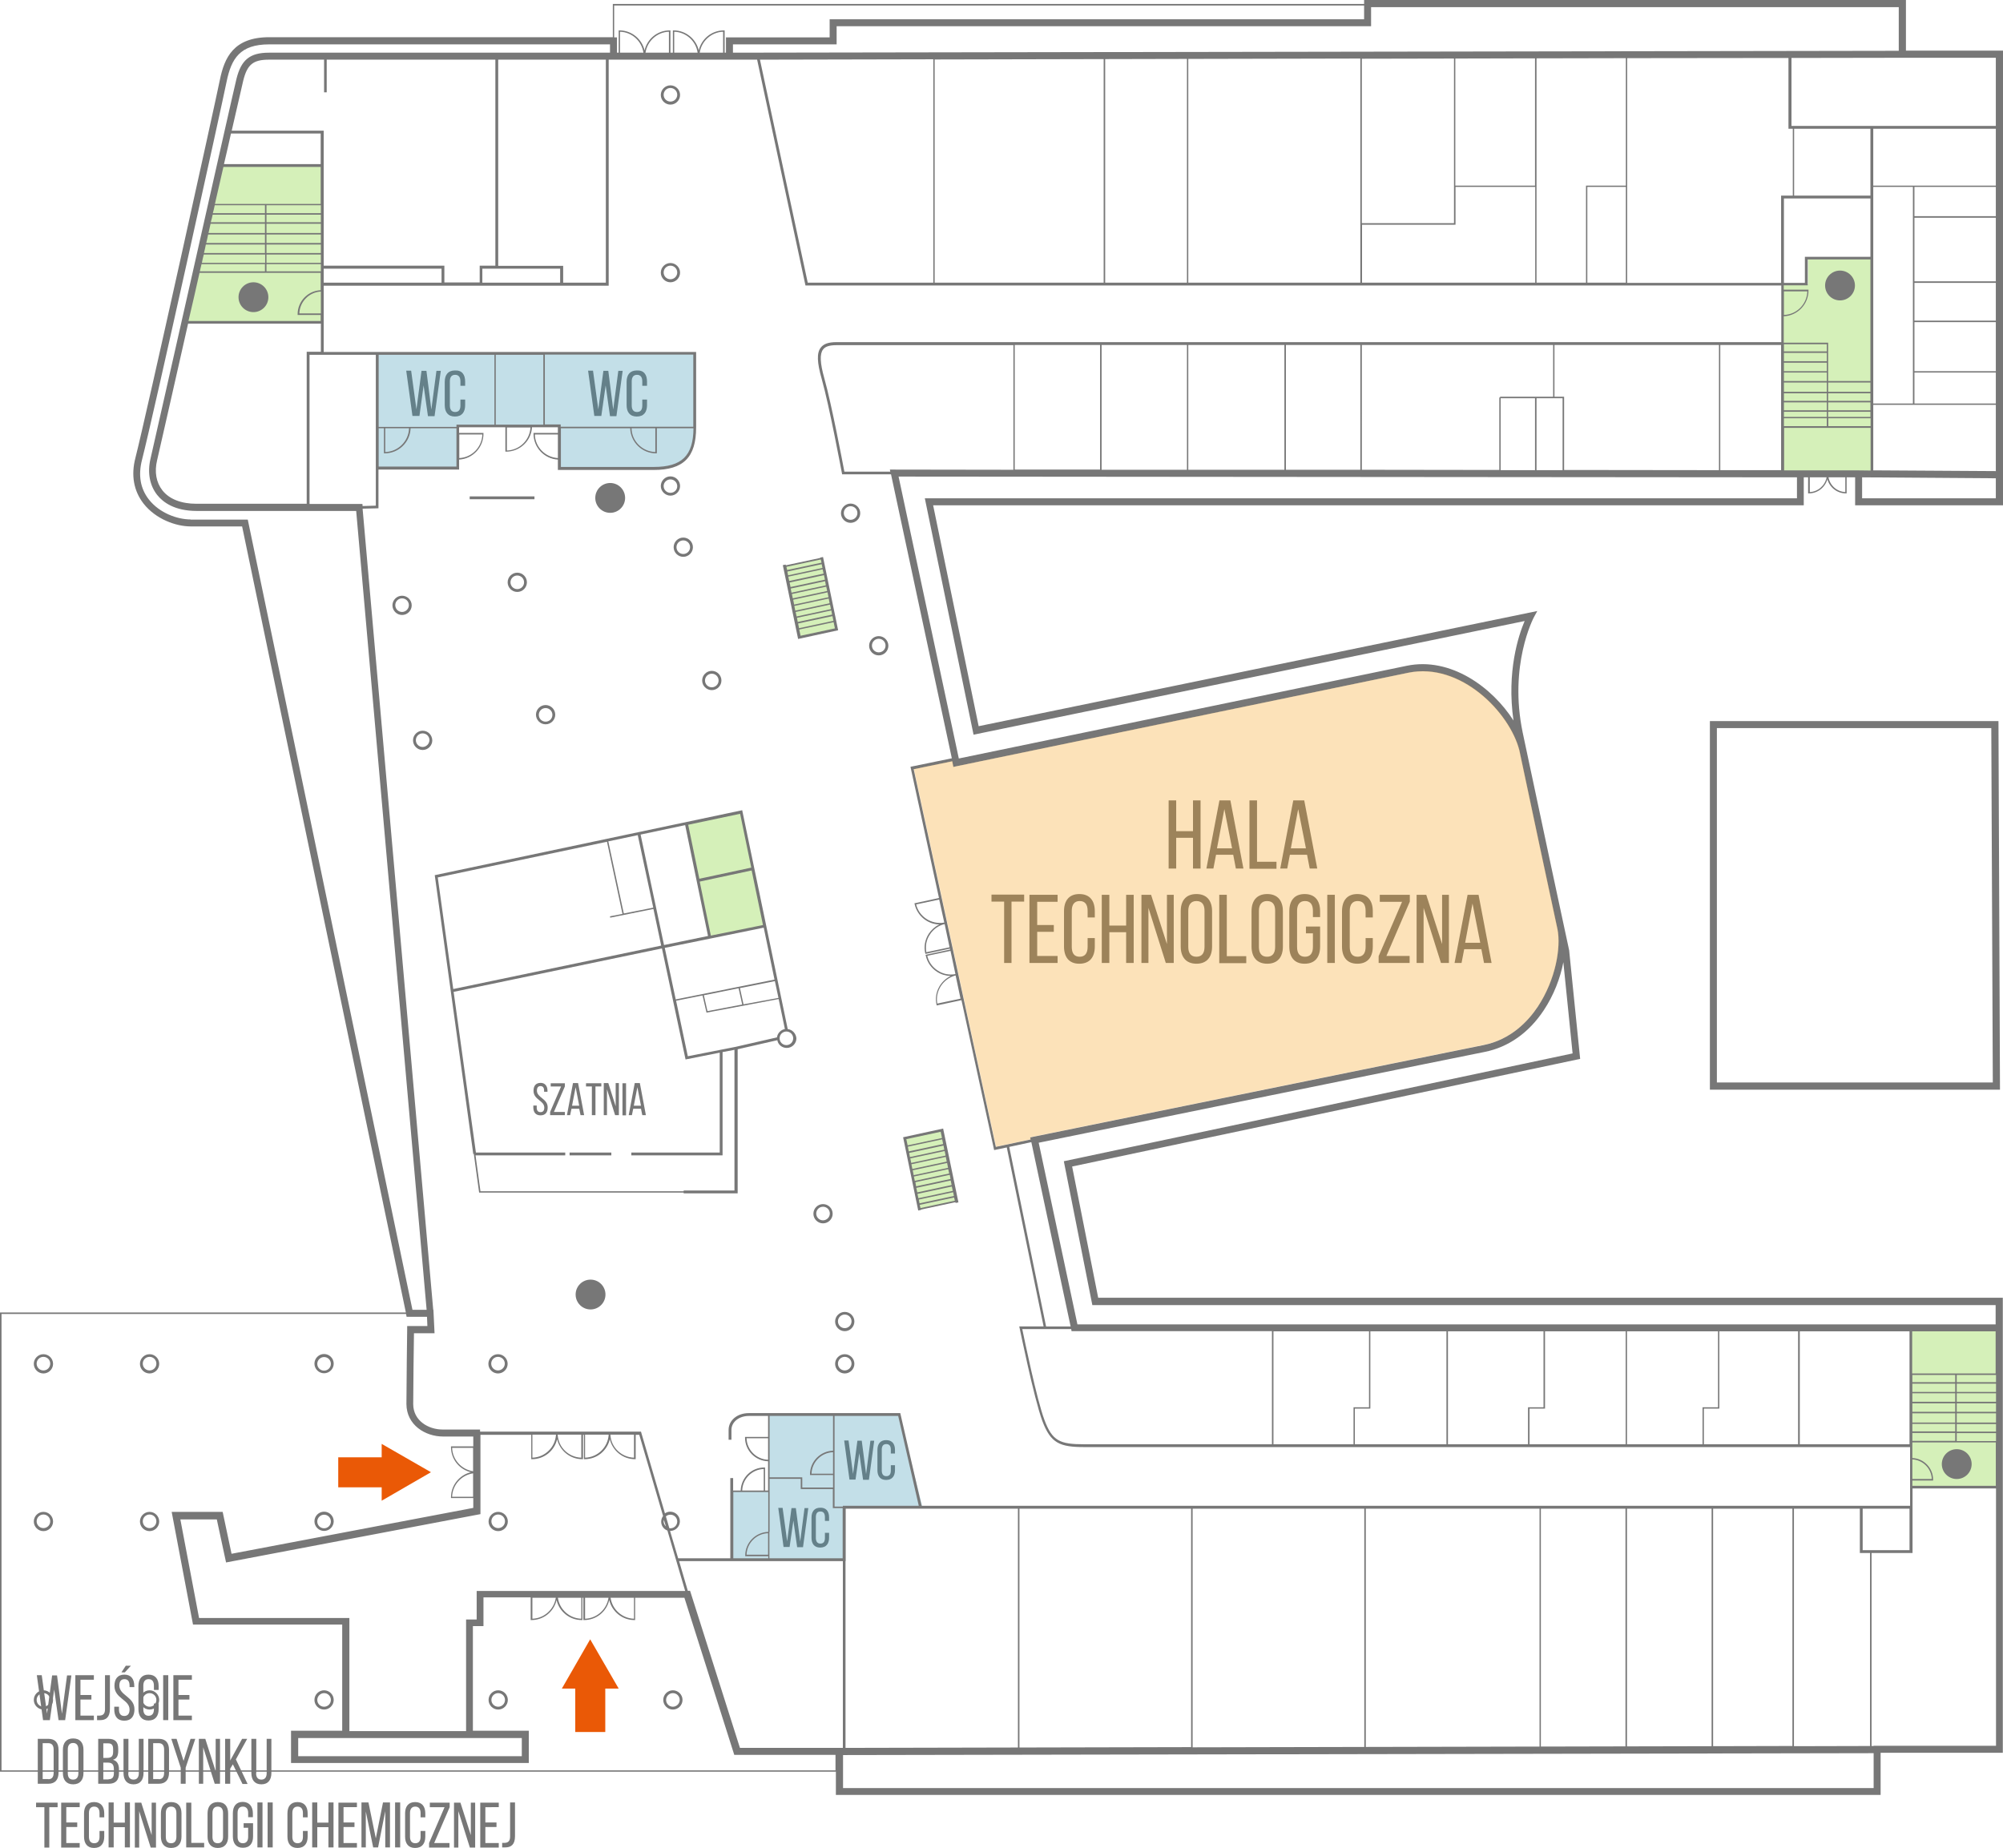 <?xml version="1.0" encoding="utf-8"?>
<!-- Generator: Adobe Illustrator 20.0.0, SVG Export Plug-In . SVG Version: 6.00 Build 0)  -->
<svg version="1.1" xmlns="http://www.w3.org/2000/svg" xmlns:xlink="http://www.w3.org/1999/xlink" x="0px" y="0px"
	 viewBox="0 0 1060.6 978.7" style="enable-background:new 0 0 1060.6 978.7;" xml:space="preserve">
<style type="text/css">.wireColor{fill: #777777;}.nofloorColor{fill: #F2F2F2;}.arrowColor{fill: #EA5906;}.eventColor{opacity: 0.3; fill: #F59E16; transition: 1s fill;}.wcColor{opacity: 0.3; fill: #3693B2;}.stairsColor{opacity: 0.3; fill: #73cc15;}.transparentObject{fill: 0;}.riverColor{fill: #B9DDEF;}.mapElements{fill: #E2E2E2;}.tramColor{fill: #73CC15;}.mapArrows{fill: #BFBFBF;}.buildingFill{fill: #E5E5E5;}.eventColor.active{opacity: 0.3; fill: red; -webkit-animation: alertOpacity 2s infinite alternate; animation: alertOpacity 2s infinite alternate;}@-webkit-keyframes alertOpacity{0%{opacity: 0.3;}50%{opacity: 0.5;}100%{opacity: 0.3;}}@keyframes alertOpacity{0%{opacity: 0.3;}50%{opacity: 0.5;}100%{opacity: 0.3;}}#guideSpot .eventColor.active{fill: red; opacity: 1; r: 10; transform-origin: 150px 150px; -webkit-transform-origin: 50% 50%; -webkit-animation: alertScale 2s infinite alternate; animation: alertScale 2s infinite alternate;}@-webkit-keyframes alertScale{0%{-webkit-transform: scale(1, 1);}50%{-webkit-transform: scale(2, 2);}100%{-webkit-transform: scale(1, 1);}}@keyframes alertScale{0%{transform: scale(1, 1);}50%{transform: scale(2, 2);}100%{transform: scale(1, 1);}}</style>
<g id="description">
	<g id="arrowCW">
		<polygon class="arrowColor" points="312.5,868.2 297.5,894.3 304.6,894.3 304.6,917.3 320.5,917.3 320.5,894.3 327.6,894.3 		"/>
	</g>
	<g id="arrowCW_1_">
		<polygon class="arrowColor" points="228.2,779.7 202.1,764.7 202.1,771.8 179.1,771.8 179.1,787.7 202.1,787.7 202.1,794.8 		"/>
	</g>
	<g>
		<path class="wireColor" d="M622.8,443.8V460h-4v-36.1h4v16.3h8.9v-16.3h4V460h-4v-16.3H622.8z"/>
		<path class="wireColor" d="M643.9,452.7l-1.4,7.3h-3.7l6.9-36.1h5.8l6.9,36.1h-4l-1.4-7.3H643.9z M644.4,449.3h8l-4.1-20.8L644.4,449.3z
			"/>
		<path class="wireColor" d="M661.6,460v-36.1h4v32.5h10.3v3.7H661.6z"/>
		<path class="wireColor" d="M683,452.7l-1.4,7.3h-3.7l6.9-36.1h5.8l6.9,36.1h-4l-1.4-7.3H683z M683.5,449.3h8l-4.1-20.8L683.5,449.3z"/>
		<path class="wireColor" d="M531.7,510v-32.5h-6.7v-3.7h17.3v3.7h-6.7V510H531.7z"/>
		<path class="wireColor" d="M558,489.9v3.6h-8.8v12.8h10.8v3.7h-14.9v-36.1h14.9v3.7h-10.8v12.3H558z"/>
		<path class="wireColor" d="M579.7,482.6v3.3h-3.8v-3.5c0-3.3-1.3-5.2-4.2-5.2c-2.9,0-4.2,2-4.2,5.2v19.1c0,3.3,1.3,5.2,4.2,5.2
			c2.9,0,4.2-2,4.2-5.2v-4.7h3.8v4.5c0,5.5-2.6,9.1-8.2,9.1c-5.5,0-8.1-3.6-8.1-9.1v-18.7c0-5.5,2.6-9.1,8.1-9.1
			C577.1,473.5,579.7,477.1,579.7,482.6z"/>
		<path class="wireColor" d="M587.4,493.8V510h-4v-36.1h4v16.3h8.9v-16.3h4V510h-4v-16.3H587.4z"/>
		<path class="wireColor" d="M608,510h-3.6v-36.1h5.1l8.4,26.1v-26.1h3.6V510h-4.2l-9.2-29.2V510z"/>
		<path class="wireColor" d="M625.2,482.6c0-5.5,2.7-9.1,8.3-9.1c5.6,0,8.3,3.6,8.3,9.1v18.7c0,5.5-2.7,9.1-8.3,9.1
			c-5.5,0-8.3-3.6-8.3-9.1V482.6z M629.2,501.5c0,3.3,1.4,5.2,4.3,5.2c2.9,0,4.3-1.9,4.3-5.2v-19.1c0-3.3-1.3-5.2-4.3-5.2
			c-2.9,0-4.3,2-4.3,5.2V501.5z"/>
		<path class="wireColor" d="M645.6,510v-36.1h4v32.5h10.3v3.7H645.6z"/>
		<path class="wireColor" d="M662.7,482.6c0-5.5,2.7-9.1,8.3-9.1c5.6,0,8.3,3.6,8.3,9.1v18.7c0,5.5-2.7,9.1-8.3,9.1
			c-5.5,0-8.3-3.6-8.3-9.1V482.6z M666.6,501.5c0,3.3,1.4,5.2,4.3,5.2c2.9,0,4.3-1.9,4.3-5.2v-19.1c0-3.3-1.3-5.2-4.3-5.2
			c-2.9,0-4.3,2-4.3,5.2V501.5z"/>
		<path class="wireColor" d="M699,482.6v3.1h-3.8v-3.3c0-3.3-1.3-5.2-4.2-5.2c-2.9,0-4.2,2-4.2,5.2v19.1c0,3.3,1.3,5.2,4.2,5.2
			c2.9,0,4.2-2,4.2-5.2v-7.2h-3.7v-3.6h7.5v10.6c0,5.5-2.6,9.1-8.2,9.1c-5.5,0-8.1-3.6-8.1-9.1v-18.7c0-5.5,2.6-9.1,8.1-9.1
			C696.4,473.5,699,477.1,699,482.6z"/>
		<path class="wireColor" d="M706.8,473.9V510h-4v-36.1H706.8z"/>
		<path class="wireColor" d="M726.9,482.6v3.3h-3.8v-3.5c0-3.3-1.3-5.2-4.2-5.2c-2.9,0-4.2,2-4.2,5.2v19.1c0,3.3,1.3,5.2,4.2,5.2
			c2.9,0,4.2-2,4.2-5.2v-4.7h3.8v4.5c0,5.5-2.6,9.1-8.2,9.1c-5.5,0-8.1-3.6-8.1-9.1v-18.7c0-5.5,2.6-9.1,8.1-9.1
			C724.3,473.5,726.9,477.1,726.9,482.6z"/>
		<path class="wireColor" d="M746.4,510H730v-3.6l12.4-28.8h-11.8v-3.7h15.9v3.6l-12.4,28.8h12.3V510z"/>
		<path class="wireColor" d="M753.7,510h-3.6v-36.1h5.1l8.4,26.1v-26.1h3.6V510h-4.2l-9.2-29.2V510z"/>
		<path class="wireColor" d="M775.3,502.7l-1.4,7.3h-3.7l6.9-36.1h5.8l6.9,36.1h-4l-1.4-7.3H775.3z M775.8,499.3h8l-4.1-20.8L775.8,499.3z
			"/>
	</g>
	<g>
		<path class="wireColor" d="M289.9,577.7v0.5h-1.8v-0.6c0-1.5-0.6-2.4-1.9-2.4s-1.9,0.9-1.9,2.4c0,3.8,5.7,4.2,5.7,8.9
			c0,2.6-1.2,4.2-3.8,4.2c-2.6,0-3.8-1.7-3.8-4.2v-1h1.8v1.1c0,1.5,0.6,2.4,2,2.4c1.4,0,2-0.9,2-2.4c0-3.8-5.7-4.1-5.7-8.9
			c0-2.6,1.2-4.2,3.8-4.2C288.6,573.5,289.9,575.2,289.9,577.7z"/>
		<path class="wireColor" d="M299,590.6h-7.7v-1.7l5.8-13.5h-5.5v-1.7h7.5v1.7l-5.8,13.5h5.8V590.6z"/>
		<path class="wireColor" d="M302.6,587.2l-0.7,3.4h-1.7l3.2-17h2.7l3.2,17h-1.9l-0.7-3.4H302.6z M302.9,585.6h3.8l-1.9-9.8L302.9,585.6z"
			/>
		<path class="wireColor" d="M313.4,590.6v-15.2h-3.1v-1.7h8.1v1.7h-3.1v15.2H313.4z"/>
		<path class="wireColor" d="M321.4,590.6h-1.7v-17h2.4l3.9,12.3v-12.3h1.7v17h-2l-4.3-13.7V590.6z"/>
		<path class="wireColor" d="M331.5,573.7v17h-1.9v-17H331.5z"/>
		<path class="wireColor" d="M335.3,587.2l-0.7,3.4h-1.7l3.2-17h2.7l3.2,17h-1.9l-0.7-3.4H335.3z M335.6,585.6h3.8l-1.9-9.8L335.6,585.6z"
			/>
	</g>
	<g>
		<path class="wireColor" d="M318.4,220.3h-3.7l-3.3-24h2.6l2.8,20.5l2.7-20.4h2.6l2.6,20.5l2.7-20.5h2.3l-3.3,24H323l-2.3-16.3
			L318.4,220.3z"/>
		<path class="wireColor" d="M342.6,202.1v2.2h-2.5v-2.3c0-2.2-0.9-3.5-2.8-3.5c-1.9,0-2.8,1.3-2.8,3.5v12.7c0,2.2,0.9,3.5,2.8,3.5
			c2,0,2.8-1.3,2.8-3.5v-3.1h2.5v3c0,3.6-1.7,6-5.4,6c-3.7,0-5.4-2.4-5.4-6v-12.4c0-3.6,1.7-6,5.4-6
			C340.9,196,342.6,198.4,342.6,202.1z"/>
	</g>
	<g>
		<path class="wireColor" d="M222.1,220.3h-3.7l-3.3-24h2.6l2.8,20.5l2.7-20.4h2.6l2.6,20.5l2.7-20.5h2.3l-3.3,24h-3.5l-2.3-16.3
			L222.1,220.3z"/>
		<path class="wireColor" d="M246.3,202.1v2.2h-2.5v-2.3c0-2.2-0.9-3.5-2.8-3.5c-1.9,0-2.8,1.3-2.8,3.5v12.7c0,2.2,0.9,3.5,2.8,3.5
			c2,0,2.8-1.3,2.8-3.5v-3.1h2.5v3c0,3.6-1.7,6-5.4,6c-3.7,0-5.4-2.4-5.4-6v-12.4c0-3.6,1.7-6,5.4-6
			C244.6,196,246.3,198.4,246.3,202.1z"/>
	</g>
	<g>
		<path class="wireColor" d="M26.4,911h-3.6l-3.3-23.8h2.6l2.8,20.3l2.7-20.2h2.6l2.6,20.3l2.7-20.3h2.3L34.5,911H31l-2.3-16.2L26.4,911z"
			/>
		<path class="wireColor" d="M48.4,897.7v2.4h-5.8v8.5h7.1v2.4h-9.8v-23.8h9.8v2.4h-7.1v8.1H48.4z"/>
		<path class="wireColor" d="M51.5,908.6c0.4,0,0.9,0,1.3,0c1.7-0.1,2.8-0.9,2.8-3.3v-18.1h2.6v17.9c0,4.5-2.2,5.9-5.1,5.9
			c-0.6,0-1.1,0-1.7,0V908.6z"/>
		<path class="wireColor" d="M71.1,892.9v0.6h-2.5v-0.8c0-2.1-0.8-3.4-2.7-3.4c-1.9,0-2.7,1.3-2.7,3.4c0,5.3,8,5.9,8,12.6
			c0,3.6-1.7,6-5.4,6c-3.6,0-5.3-2.3-5.3-6v-1.4h2.5v1.5c0,2.1,0.9,3.4,2.8,3.4c1.9,0,2.8-1.3,2.8-3.4c0-5.3-8-5.8-8-12.5
			c0-3.7,1.7-6,5.3-6C69.4,886.9,71.1,889.3,71.1,892.9z M69.3,882.2l-3.2,3.5h-1.8l2.3-3.5H69.3z"/>
		<path class="wireColor" d="M84,892.9v2.1h-2.5v-2.3c0-2.1-0.9-3.4-2.8-3.4c-1.9,0-2.8,1.3-2.8,3.4v12.6c0,2.1,0.9,3.4,2.8,3.4
			c1.9,0,2.8-1.3,2.8-3.4v-3.1H84v3c0,3.6-1.7,6-5.4,6c-3.6,0-5.3-2.4-5.3-6v-12.3c0-3.6,1.7-6,5.3-6C82.3,886.9,84,889.3,84,892.9z
			"/>
		<path class="wireColor" d="M89.1,887.2V911h-2.7v-23.8H89.1z"/>
		<path class="wireColor" d="M100.3,897.7v2.4h-5.8v8.5h7.1v2.4h-9.8v-23.8h9.8v2.4h-7.1v8.1H100.3z"/>
		<path class="wireColor" d="M25.6,920.9c3.7,0,5.4,2.2,5.4,5.9v12c0,3.6-1.7,5.9-5.4,5.9h-5.6v-23.8H25.6z M25.6,942.3
			c1.9,0,2.8-1.2,2.8-3.4v-12.3c0-2.2-0.9-3.4-2.9-3.4h-2.9v19H25.6z"/>
		<path class="wireColor" d="M33.3,926.7c0-3.6,1.8-6,5.4-6c3.7,0,5.5,2.3,5.5,6V939c0,3.6-1.8,6-5.5,6c-3.6,0-5.4-2.4-5.4-6V926.7z
			 M35.9,939.1c0,2.2,0.9,3.4,2.8,3.4c1.9,0,2.8-1.3,2.8-3.4v-12.6c0-2.1-0.9-3.4-2.8-3.4c-1.9,0-2.8,1.3-2.8,3.4V939.1z"/>
		<path class="wireColor" d="M57.4,920.9c3.7,0,5.2,1.8,5.2,5.3v1.1c0,2.5-0.7,4.1-2.8,4.7c2.3,0.6,3.2,2.5,3.2,5.1v2
			c0,3.6-1.7,5.6-5.4,5.6H52v-23.8H57.4z M56.7,931c2.1,0,3.2-0.7,3.2-3.2v-1.4c0-2.1-0.7-3.1-2.6-3.1h-2.6v7.7H56.7z M57.5,942.3
			c1.9,0,2.8-1,2.8-3.2V937c0-2.7-1.1-3.5-3.3-3.5h-2.3v8.9H57.5z"/>
		<path class="wireColor" d="M67.9,939.1c0,2.1,0.9,3.4,2.8,3.4c1.9,0,2.8-1.3,2.8-3.4v-18.2h2.5V939c0,3.6-1.7,6-5.3,6
			c-3.6,0-5.3-2.4-5.3-6v-18.1h2.6V939.1z"/>
		<path class="wireColor" d="M84.1,920.9c3.7,0,5.4,2.2,5.4,5.9v12c0,3.6-1.7,5.9-5.4,5.9h-5.6v-23.8H84.1z M84.1,942.3
			c1.9,0,2.8-1.2,2.8-3.4v-12.3c0-2.2-0.9-3.4-2.9-3.4h-2.9v19H84.1z"/>
		<path class="wireColor" d="M95.7,936.2l-5-15.3h2.8l3.7,11.7l3.7-11.7h2.5l-5.1,15.3v8.5h-2.6V936.2z"/>
		<path class="wireColor" d="M107.7,944.7h-2.4v-23.8h3.4l5.5,17.2v-17.2h2.3v23.8h-2.8l-6.1-19.3V944.7z"/>
		<path class="wireColor" d="M123.3,934.4l-1.4,2.3v8h-2.7v-23.8h2.7v11.5l6.3-11.5h2.7l-6,10.9l6.2,13h-2.7L123.3,934.4z"/>
		<path class="wireColor" d="M135.6,939.1c0,2.1,0.9,3.4,2.8,3.4c1.9,0,2.8-1.3,2.8-3.4v-18.2h2.5V939c0,3.6-1.7,6-5.3,6
			c-3.6,0-5.3-2.4-5.3-6v-18.1h2.6V939.1z"/>
		<path class="wireColor" d="M23.5,978.5v-21.4h-4.4v-2.4h11.4v2.4h-4.4v21.4H23.5z"/>
		<path class="wireColor" d="M40.9,965.2v2.4h-5.8v8.5h7.1v2.4h-9.8v-23.8h9.8v2.4h-7.1v8.1H40.9z"/>
		<path class="wireColor" d="M55.2,960.4v2.1h-2.5v-2.3c0-2.1-0.9-3.4-2.8-3.4c-1.9,0-2.8,1.3-2.8,3.4v12.6c0,2.1,0.9,3.4,2.8,3.4
			c1.9,0,2.8-1.3,2.8-3.4v-3.1h2.5v3c0,3.6-1.7,6-5.4,6c-3.6,0-5.3-2.4-5.3-6v-12.3c0-3.6,1.7-6,5.3-6
			C53.5,954.4,55.2,956.8,55.2,960.4z"/>
		<path class="wireColor" d="M60.2,967.7v10.7h-2.7v-23.8h2.7v10.7h5.9v-10.7h2.7v23.8h-2.7v-10.7H60.2z"/>
		<path class="wireColor" d="M73.8,978.5h-2.4v-23.8h3.4l5.5,17.2v-17.2h2.3v23.8h-2.8l-6.1-19.3V978.5z"/>
		<path class="wireColor" d="M85.2,960.4c0-3.6,1.8-6,5.4-6c3.7,0,5.5,2.3,5.5,6v12.3c0,3.6-1.8,6-5.5,6c-3.6,0-5.4-2.4-5.4-6V960.4z
			 M87.8,972.8c0,2.2,0.9,3.4,2.8,3.4c1.9,0,2.8-1.3,2.8-3.4v-12.6c0-2.1-0.9-3.4-2.8-3.4c-1.9,0-2.8,1.3-2.8,3.4V972.8z"/>
		<path class="wireColor" d="M98.6,978.5v-23.8h2.7V976h6.8v2.4H98.6z"/>
		<path class="wireColor" d="M109.9,960.4c0-3.6,1.8-6,5.4-6c3.7,0,5.5,2.3,5.5,6v12.3c0,3.6-1.8,6-5.5,6c-3.6,0-5.4-2.4-5.4-6V960.4z
			 M112.5,972.8c0,2.2,0.9,3.4,2.8,3.4c1.9,0,2.8-1.3,2.8-3.4v-12.6c0-2.1-0.9-3.4-2.8-3.4c-1.9,0-2.8,1.3-2.8,3.4V972.8z"/>
		<path class="wireColor" d="M133.9,960.4v2h-2.5v-2.2c0-2.1-0.9-3.4-2.8-3.4c-1.9,0-2.8,1.3-2.8,3.4v12.6c0,2.1,0.9,3.4,2.8,3.4
			c1.9,0,2.8-1.3,2.8-3.4v-4.8h-2.4v-2.4h5v7c0,3.6-1.7,6-5.4,6c-3.6,0-5.3-2.4-5.3-6v-12.3c0-3.6,1.7-6,5.3-6
			C132.1,954.4,133.9,956.8,133.9,960.4z"/>
		<path class="wireColor" d="M139,954.6v23.8h-2.7v-23.8H139z"/>
		<path class="wireColor" d="M144.4,954.6v23.8h-2.7v-23.8H144.4z"/>
		<path class="wireColor" d="M162.9,960.4v2.1h-2.5v-2.3c0-2.1-0.9-3.4-2.8-3.4c-1.9,0-2.8,1.3-2.8,3.4v12.6c0,2.1,0.9,3.4,2.8,3.4
			c1.9,0,2.8-1.3,2.8-3.4v-3.1h2.5v3c0,3.6-1.7,6-5.4,6c-3.6,0-5.3-2.4-5.3-6v-12.3c0-3.6,1.7-6,5.3-6
			C161.2,954.4,162.9,956.8,162.9,960.4z"/>
		<path class="wireColor" d="M168,967.7v10.7h-2.7v-23.8h2.7v10.7h5.9v-10.7h2.7v23.8h-2.7v-10.7H168z"/>
		<path class="wireColor" d="M187.7,965.2v2.4h-5.8v8.5h7.1v2.4h-9.8v-23.8h9.8v2.4h-7.1v8.1H187.7z"/>
		<path class="wireColor" d="M200.2,978.4h-2.6l-3.9-19v19h-2.3v-23.8h3.7l3.9,19l3.8-19h3.7v23.8H204v-19.2L200.2,978.4z"/>
		<path class="wireColor" d="M211.9,954.6v23.8h-2.7v-23.8H211.9z"/>
		<path class="wireColor" d="M225.2,960.4v2.1h-2.5v-2.3c0-2.1-0.9-3.4-2.8-3.4c-1.9,0-2.8,1.3-2.8,3.4v12.6c0,2.1,0.9,3.4,2.8,3.4
			c1.9,0,2.8-1.3,2.8-3.4v-3.1h2.5v3c0,3.6-1.7,6-5.4,6c-3.6,0-5.3-2.4-5.3-6v-12.3c0-3.6,1.7-6,5.3-6
			C223.5,954.4,225.2,956.8,225.2,960.4z"/>
		<path class="wireColor" d="M238,978.5h-10.8v-2.4l8.2-19h-7.8v-2.4h10.5v2.4l-8.2,19h8.1V978.5z"/>
		<path class="wireColor" d="M242.8,978.5h-2.4v-23.8h3.4l5.5,17.2v-17.2h2.3v23.8h-2.8l-6.1-19.3V978.5z"/>
		<path class="wireColor" d="M262.9,965.2v2.4H257v8.5h7.1v2.4h-9.8v-23.8h9.8v2.4H257v8.1H262.9z"/>
		<path class="wireColor" d="M266,976c0.4,0,0.9,0,1.3,0c1.7-0.1,2.8-0.9,2.8-3.3v-18.1h2.6v17.9c0,4.5-2.2,5.9-5.1,5.9
			c-0.6,0-1.1,0-1.7,0V976z"/>
	</g>
	<g>
		<path class="wireColor" d="M453,783.6h-3.2l-2.8-20.7h2.3l2.4,17.7l2.3-17.6h2.3l2.3,17.7l2.3-17.7h2l-2.8,20.7H457l-2-14.1L453,783.6z"
			/>
		<path class="wireColor" d="M473.9,767.9v1.9h-2.2v-2c0-1.9-0.7-3-2.4-3c-1.7,0-2.4,1.1-2.4,3v11c0,1.9,0.8,3,2.4,3c1.7,0,2.4-1.1,2.4-3
			V776h2.2v2.6c0,3.1-1.5,5.2-4.7,5.2c-3.2,0-4.6-2.1-4.6-5.2v-10.7c0-3.1,1.5-5.2,4.6-5.2C472.4,762.7,473.9,764.7,473.9,767.9z"/>
	</g>
	<g>
		<path class="wireColor" d="M418.1,819.3h-3.2l-2.8-20.7h2.3l2.4,17.7l2.3-17.6h2.3l2.3,17.7l2.3-17.7h2l-2.8,20.7h-3.1l-2-14.1
			L418.1,819.3z"/>
		<path class="wireColor" d="M439,803.6v1.9h-2.2v-2c0-1.9-0.7-3-2.4-3c-1.7,0-2.4,1.1-2.4,3v11c0,1.9,0.8,3,2.4,3c1.7,0,2.4-1.1,2.4-3
			v-2.7h2.2v2.6c0,3.1-1.5,5.2-4.7,5.2c-3.2,0-4.6-2.1-4.6-5.2v-10.7c0-3.1,1.5-5.2,4.6-5.2C437.5,798.4,439,800.5,439,803.6z"/>
	</g>
</g>
<g id="hotSpot">
	<polygon class="wcColor" points="488.5,798.3 476.1,749.2 407.1,749.2 407.1,789.8 388.2,789.8 388.2,826 447,826 447,798.3 	"/>
	<path class="wcColor" d="M199.8,187.1h168.1c0,0,0,27.6,0,39.3c0,11.7-3.7,21.6-20.5,21.6s-51.2,0-51.2,0v-22.7h-53.7v22.5h-42.7V187.1
		z"/>
	<polygon class="stairsColor" points="404.9,490.4 375.8,496.4 363.4,436.1 392.4,430 	"/>
	<polygon class="stairsColor" points="1011.8,703.2 1058.7,703.2 1058.7,787.7 1012,787.7 	"/>
	<polygon class="stairsColor" points="991.2,136.7 957.4,136.7 957.4,150.5 943.9,150.5 943.9,250.5 991.2,250.5 	"/>
	<polygon class="stairsColor" points="479,602.8 498.7,598.5 506.6,636.1 486.9,640.3 	"/>
	<polygon class="stairsColor" points="415.4,300 435.1,295.8 443,333.3 423.3,337.6 	"/>
	<polygon class="stairsColor" points="170.4,87.6 117.4,87.6 97.8,170.7 170.6,170.7 	"/>
</g>
<g id="wire">
	<path class="wireColor" d="M905.4,577.1H1059l-0.8-195.2H905.4V577.1z M909.1,385.6h145.3l0.8,187.7H909.1V385.6z"/>
	<path class="wireColor" d="M79.2,717.2c-2.8,0-5.1,2.3-5.1,5.1s2.3,5.1,5.1,5.1s5.1-2.3,5.1-5.1S82,717.2,79.2,717.2z M79.2,725.8
		c-2,0-3.6-1.6-3.6-3.6s1.6-3.6,3.6-3.6s3.6,1.6,3.6,3.6S81.2,725.8,79.2,725.8z"/>
	<path class="wireColor" d="M171.6,727.3c2.8,0,5.1-2.3,5.1-5.1s-2.3-5.1-5.1-5.1s-5.1,2.3-5.1,5.1S168.8,727.3,171.6,727.3z M171.6,718.7
		c2,0,3.6,1.6,3.6,3.6s-1.6,3.6-3.6,3.6s-3.6-1.6-3.6-3.6S169.7,718.7,171.6,718.7z"/>
	<path class="wireColor" d="M263.7,717.2c-2.8,0-5.1,2.3-5.1,5.1s2.3,5.1,5.1,5.1s5.1-2.3,5.1-5.1S266.5,717.2,263.7,717.2z M263.7,725.8
		c-2,0-3.6-1.6-3.6-3.6s1.6-3.6,3.6-3.6s3.6,1.6,3.6,3.6S265.6,725.8,263.7,725.8z"/>
	<path class="wireColor" d="M447.3,717.2c-2.8,0-5.1,2.3-5.1,5.1s2.3,5.1,5.1,5.1c2.8,0,5.1-2.3,5.1-5.1S450.1,717.2,447.3,717.2z
		 M447.3,725.8c-2,0-3.6-1.6-3.6-3.6s1.6-3.6,3.6-3.6c2,0,3.6,1.6,3.6,3.6S449.2,725.8,447.3,725.8z"/>
	<path class="wireColor" d="M447.3,694.8c-2.8,0-5.1,2.3-5.1,5.1s2.3,5.1,5.1,5.1c2.8,0,5.1-2.3,5.1-5.1S450.1,694.8,447.3,694.8z
		 M447.3,703.4c-2,0-3.6-1.6-3.6-3.6s1.6-3.6,3.6-3.6c2,0,3.6,1.6,3.6,3.6S449.2,703.4,447.3,703.4z"/>
	<path class="wireColor" d="M435.8,637.7c-2.8,0-5.1,2.3-5.1,5.1s2.3,5.1,5.1,5.1s5.1-2.3,5.1-5.1S438.6,637.7,435.8,637.7z M435.8,646.3
		c-2,0-3.6-1.6-3.6-3.6s1.6-3.6,3.6-3.6s3.6,1.6,3.6,3.6S437.7,646.3,435.8,646.3z"/>
	<path class="wireColor" d="M465.3,336.9c-2.8,0-5.1,2.3-5.1,5.1s2.3,5.1,5.1,5.1s5.1-2.3,5.1-5.1S468.1,336.9,465.3,336.9z M465.3,345.5
		c-2,0-3.6-1.6-3.6-3.6s1.6-3.6,3.6-3.6s3.6,1.6,3.6,3.6S467.3,345.5,465.3,345.5z"/>
	<path class="wireColor" d="M376.9,365.5c2.8,0,5.1-2.3,5.1-5.1s-2.3-5.1-5.1-5.1s-5.1,2.3-5.1,5.1S374.1,365.5,376.9,365.5z M376.9,356.8
		c2,0,3.6,1.6,3.6,3.6s-1.6,3.6-3.6,3.6s-3.6-1.6-3.6-3.6S374.9,356.8,376.9,356.8z"/>
	<path class="wireColor" d="M268.8,308.4c0,2.8,2.3,5.1,5.1,5.1s5.1-2.3,5.1-5.1s-2.3-5.1-5.1-5.1S268.8,305.6,268.8,308.4z M277.5,308.4
		c0,2-1.6,3.6-3.6,3.6s-3.6-1.6-3.6-3.6s1.6-3.6,3.6-3.6S277.5,306.4,277.5,308.4z"/>
	<path class="wireColor" d="M212.9,315.5c-2.8,0-5.1,2.3-5.1,5.1s2.3,5.1,5.1,5.1s5.1-2.3,5.1-5.1S215.7,315.5,212.9,315.5z M212.9,324.1
		c-2,0-3.6-1.6-3.6-3.6s1.6-3.6,3.6-3.6s3.6,1.6,3.6,3.6S214.8,324.1,212.9,324.1z"/>
	<path class="wireColor" d="M223.8,387c-2.8,0-5.1,2.3-5.1,5.1c0,2.8,2.3,5.1,5.1,5.1c2.8,0,5.1-2.3,5.1-5.1
		C228.8,389.2,226.6,387,223.8,387z M223.8,395.6c-2,0-3.6-1.6-3.6-3.6c0-2,1.6-3.6,3.6-3.6c2,0,3.6,1.6,3.6,3.6
		C227.3,394,225.7,395.6,223.8,395.6z"/>
	<path class="wireColor" d="M288.9,383.6c2.8,0,5.1-2.3,5.1-5.1s-2.3-5.1-5.1-5.1s-5.1,2.3-5.1,5.1S286.1,383.6,288.9,383.6z M288.9,375
		c2,0,3.6,1.6,3.6,3.6s-1.6,3.6-3.6,3.6s-3.6-1.6-3.6-3.6S286.9,375,288.9,375z"/>
	<path class="wireColor" d="M356.7,289.8c0,2.8,2.3,5.1,5.1,5.1s5.1-2.3,5.1-5.1s-2.3-5.1-5.1-5.1S356.7,287,356.7,289.8z M361.8,286.2
		c2,0,3.6,1.6,3.6,3.6s-1.6,3.6-3.6,3.6s-3.6-1.6-3.6-3.6S359.8,286.2,361.8,286.2z"/>
	<path class="wireColor" d="M450.4,266.7c-2.8,0-5.1,2.3-5.1,5.1s2.3,5.1,5.1,5.1s5.1-2.3,5.1-5.1S453.2,266.7,450.4,266.7z M450.4,275.3
		c-2,0-3.6-1.6-3.6-3.6s1.6-3.6,3.6-3.6s3.6,1.6,3.6,3.6S452.4,275.3,450.4,275.3z"/>
	<path class="wireColor" d="M355,262.5c2.8,0,5.1-2.3,5.1-5.1s-2.3-5.1-5.1-5.1s-5.1,2.3-5.1,5.1S352.3,262.5,355,262.5z M355,253.9
		c2,0,3.6,1.6,3.6,3.6S357,261,355,261s-3.6-1.6-3.6-3.6S353.1,253.9,355,253.9z"/>
	<path class="wireColor" d="M355,139.3c-2.8,0-5.1,2.3-5.1,5.1s2.3,5.1,5.1,5.1s5.1-2.3,5.1-5.1S357.8,139.3,355,139.3z M355,147.9
		c-2,0-3.6-1.6-3.6-3.6s1.6-3.6,3.6-3.6s3.6,1.6,3.6,3.6S357,147.9,355,147.9z"/>
	<path class="wireColor" d="M355,45.2c-2.8,0-5.1,2.3-5.1,5.1s2.3,5.1,5.1,5.1s5.1-2.3,5.1-5.1S357.8,45.2,355,45.2z M355,53.8
		c-2,0-3.6-1.6-3.6-3.6s1.6-3.6,3.6-3.6s3.6,1.6,3.6,3.6S357,53.8,355,53.8z"/>
	<path class="wireColor" d="M23,717.2c-2.8,0-5.1,2.3-5.1,5.1s2.3,5.1,5.1,5.1s5.1-2.3,5.1-5.1S25.8,717.2,23,717.2z M23,725.8
		c-2,0-3.6-1.6-3.6-3.6s1.6-3.6,3.6-3.6s3.6,1.6,3.6,3.6S25,725.8,23,725.8z"/>
	<path class="wireColor" d="M79.2,800.7c-2.8,0-5.1,2.3-5.1,5.1s2.3,5.1,5.1,5.1s5.1-2.3,5.1-5.1S82,800.7,79.2,800.7z M79.2,809.3
		c-2,0-3.6-1.6-3.6-3.6s1.6-3.6,3.6-3.6s3.6,1.6,3.6,3.6S81.2,809.3,79.2,809.3z"/>
	<path class="wireColor" d="M171.6,810.8c2.8,0,5.1-2.3,5.1-5.1s-2.3-5.1-5.1-5.1s-5.1,2.3-5.1,5.1S168.8,810.8,171.6,810.8z M171.6,802.2
		c2,0,3.6,1.6,3.6,3.6s-1.6,3.6-3.6,3.6s-3.6-1.6-3.6-3.6S169.7,802.2,171.6,802.2z"/>
	<path class="wireColor" d="M263.8,800.7c-2.8,0-5.1,2.3-5.1,5.1s2.3,5.1,5.1,5.1s5.1-2.3,5.1-5.1S266.6,800.7,263.8,800.7z M263.8,809.3
		c-2,0-3.6-1.6-3.6-3.6s1.6-3.6,3.6-3.6s3.6,1.6,3.6,3.6S265.8,809.3,263.8,809.3z"/>
	<path class="wireColor" d="M23,800.7c-2.8,0-5.1,2.3-5.1,5.1s2.3,5.1,5.1,5.1s5.1-2.3,5.1-5.1S25.8,800.7,23,800.7z M23,809.3
		c-2,0-3.6-1.6-3.6-3.6s1.6-3.6,3.6-3.6s3.6,1.6,3.6,3.6S25,809.3,23,809.3z"/>
	<path class="wireColor" d="M79.2,895.2c-2.8,0-5.1,2.3-5.1,5.1s2.3,5.1,5.1,5.1s5.1-2.3,5.1-5.1S82,895.2,79.2,895.2z M79.2,903.9
		c-2,0-3.6-1.6-3.6-3.6s1.6-3.6,3.6-3.6s3.6,1.6,3.6,3.6S81.2,903.9,79.2,903.9z"/>
	<path class="wireColor" d="M171.6,905.4c2.8,0,5.1-2.3,5.1-5.1s-2.3-5.1-5.1-5.1s-5.1,2.3-5.1,5.1S168.8,905.4,171.6,905.4z M171.6,896.7
		c2,0,3.6,1.6,3.6,3.6s-1.6,3.6-3.6,3.6s-3.6-1.6-3.6-3.6S169.7,896.7,171.6,896.7z"/>
	<path class="wireColor" d="M263.8,895.2c-2.8,0-5.1,2.3-5.1,5.1s2.3,5.1,5.1,5.1s5.1-2.3,5.1-5.1S266.6,895.2,263.8,895.2z M263.8,903.9
		c-2,0-3.6-1.6-3.6-3.6s1.6-3.6,3.6-3.6s3.6,1.6,3.6,3.6S265.8,903.9,263.8,903.9z"/>
	<path class="wireColor" d="M356.3,895.2c-2.8,0-5.1,2.3-5.1,5.1s2.3,5.1,5.1,5.1s5.1-2.3,5.1-5.1S359.1,895.2,356.3,895.2z M356.3,903.9
		c-2,0-3.6-1.6-3.6-3.6s1.6-3.6,3.6-3.6s3.6,1.6,3.6,3.6S358.2,903.9,356.3,903.9z"/>
	<path class="wireColor" d="M23,895.2c-2.8,0-5.1,2.3-5.1,5.1s2.3,5.1,5.1,5.1s5.1-2.3,5.1-5.1S25.8,895.2,23,895.2z M23,903.9
		c-2,0-3.6-1.6-3.6-3.6s1.6-3.6,3.6-3.6s3.6,1.6,3.6,3.6S25,903.9,23,903.9z"/>
	<rect x="301.6" y="610.4" class="wireColor" width="22.1" height="1.5"/>
	<rect x="248.7" y="262.9" class="wireColor" width="34.3" height="1.5"/>
	<path class="wireColor" d="M435.8,295l-1.5,0.3l0,0.2l-18.2,3.9l-0.1-0.4l-1.5,0.3l8.1,39.1l21.2-4.6L435.8,295z M435.6,301.5l0.5,2.3
		l-18.2,3.9l-0.5-2.3L435.6,301.5z M417.3,304.7l-0.4-2l18.2-3.9l0.4,2L417.3,304.7z M418.1,308.5l18.2-3.9l0.5,2.4l-18.2,3.9
		L418.1,308.5z M436.9,307.8l0.4,2.2l-18.2,3.9l-0.4-2.2L436.9,307.8z M437.5,310.7l0.5,2.3l-18.2,3.9l-0.5-2.3L437.5,310.7z
		 M438.2,313.7l0.5,2.6l-18.2,3.9l-0.5-2.6L438.2,313.7z M438.8,317l0.5,2.5l-18.2,3.9l-0.5-2.5L438.8,317z M439.5,320.2l0.5,2.4
		l-18.2,3.9l-0.5-2.4L439.5,320.2z M440.2,323.3l0.4,2.2l-18.2,3.9l-0.4-2.2L440.2,323.3z M440.8,326.3l0.5,2.5l-18.2,3.9l-0.5-2.5
		L440.8,326.3z M434.6,296.3l0.4,1.7l-18.2,3.9l-0.4-1.7L434.6,296.3z M423.9,336.7l-0.7-3.3l18.2-3.9l0.7,3.3L423.9,336.7z"/>
	<path class="wireColor" d="M486.2,641.1l1.5-0.3l0-0.2l18.2-3.9l0.1,0.4l1.5-0.3l-8.1-39.1l-21.2,4.6L486.2,641.1z M486.3,634.6l-0.5-2.3
		l18.2-3.9l0.5,2.3L486.3,634.6z M504.7,631.4l0.4,2l-18.2,3.9l-0.4-2L504.7,631.4z M503.9,627.6l-18.2,3.9l-0.5-2.4l18.2-3.9
		L503.9,627.6z M485.1,628.3l-0.4-2.2l18.2-3.9l0.4,2.2L485.1,628.3z M484.4,625.4l-0.5-2.3l18.2-3.9l0.5,2.3L484.4,625.4z
		 M483.8,622.4l-0.5-2.6l18.2-3.9l0.5,2.6L483.8,622.4z M483.1,619.1l-0.5-2.5l18.2-3.9l0.5,2.5L483.1,619.1z M482.5,615.9l-0.5-2.4
		l18.2-3.9l0.5,2.4L482.5,615.9z M481.8,612.8l-0.4-2.2l18.2-3.9l0.4,2.2L481.8,612.8z M481.2,609.8l-0.5-2.5l18.2-3.9l0.5,2.5
		L481.2,609.8z M487.4,639.8l-0.4-1.7l18.2-3.9l0.4,1.7L487.4,639.8z M498.1,599.4l0.7,3.3l-18.2,3.9l-0.7-3.3L498.1,599.4z"/>
	<path class="wireColor" d="M417.1,545L393,429.1l-162.8,34.4l20.4,147.7l0.7-0.1l-0.4,0.1l2.8,20.4H362v0.4h28.6v-76.3l21-4.8
		c0.4,2.4,2.5,4.1,5,4.1c2.8,0,5.1-2.3,5.1-5.1C421.5,547.4,419.6,545.3,417.1,545z M352,502l52.4-10.7l5.7,27.5l-52.3,10.5L352,502
		z M330.3,483.8l-8.2-38.2l15.6-3.3l8.2,38.4L330.3,483.8z M339.2,442l23.6-5l12.1,58.7l-23.3,4.8L339.2,442z M376.4,495.5
		l-5.9-28.6l27.5-5.9l6,28.9L376.4,495.5z M391.1,523.4l1.9,8.6l-18.4,3.5l-1.9-8.4L391.1,523.4z M393.7,531.9l-1.9-8.6l18.5-3.7
		l1.9,8.9L393.7,531.9z M397.8,459.5l-27.5,5.9l-5.9-28.6l27.5-5.8L397.8,459.5z M321.4,445.8l8.2,38.2l-6.6,1.3l0.1,0.7l22.9-4.6
		l4.1,19.4L240,523.8l-8.2-59.1L321.4,445.8z M362,630.5v0.4H254.4l-2.6-19h47.5v-1.5H252l-11.8-85.1l110.3-23l12.5,58.8l18.1-3.6
		v52.9h-46.8v1.5h48.3v-54.7l6.3-1.2v74.5H362z M411.4,549.4l-21.8,5l-25.4,5L358,530l14-2.8l2.1,9.1l38.2-7.2l3.3,15.9
		C413.4,545.4,411.7,547.2,411.4,549.4z M416.4,553.5c-2,0-3.6-1.6-3.6-3.6s1.6-3.6,3.6-3.6s3.6,1.6,3.6,3.6
		S418.4,553.5,416.4,553.5z"/>
	<path class="wireColor" d="M1060.6,26.8h-51.4V0H722.3v2.1H324.5v17.6h-92.2h-89.7c-19,0-23.8,10.9-26.2,22.7
		c-2.5,12.4-38.8,176.9-44.7,200.1c-2.4,9.2-0.9,17.5,4.3,24.2c6.5,8.3,17.2,12.1,25,12.1h27.2l86.7,416.3H0v243.2h442.6v12.3h553.2
		v-22.3h64.7v-241h-479l-13.8-69.5l269-57l-5.8-57.2l0-0.2c-0.2-0.8-16.9-78.7-24.6-115.3c-7.5-35.9,5.7-60.7,5.8-61l1.9-3.5
		l-295.8,61l-24.1-117h461v-14.8h2.3v8.5h0.4c4.7,0,8.6-3.2,9.8-7.5c1.2,4.3,5.1,7.5,9.8,7.5h0.4v-8.5h4.5v14.8h78.3V26.8z
		 M910.9,249v-66.3h32.2V249L910.9,249z M505.9,515.9c-3.3,0.6-6.6,0-9.4-1.9c-2.8-1.8-4.8-4.6-5.5-7.8l12.3-2.6L505.9,515.9z
		 M506,516.6l2.6,12.3l-12.3,2.6C495.1,524.8,499.4,518.3,506,516.6z M502.8,501.7l-12.3,2.6c-0.6-3.3,0-6.6,1.9-9.4
		c1.8-2.8,4.6-4.8,7.8-5.5l0.9,4.3L502.8,501.7z M500,488.6c-6.7,1.2-13.3-3-14.9-9.6l12.2-2.6L500,488.6z M484.2,478.4l0.1,0.4
		c1.4,6.3,6.9,10.7,13.1,10.8c-2.3,1.1-4.2,2.8-5.6,4.9c-2,3.1-2.7,6.7-1.9,10.3l0.1,0.4l13-2.8l0.1,0.5l-13,2.8l0.1,0.4
		c0.8,3.6,2.9,6.6,6,8.6c2.2,1.4,4.6,2.1,7.2,2.2c-5.6,2.7-8.9,8.9-7.5,15.2l0.1,0.4l13.1-2.8l17.3,79.4l6.7-1.4l19.5,94.8h-12.9
		l0.2,0.9c0.1,0.4,7.6,37.2,12,49.1c4.5,12,9.3,13.9,22.6,13.9h436.9v31.1H488.5H488l-11.3-49.1h-80.2c-6.1,0-10.7,3.8-10.7,8.9v5.2
		h1.5v-5.2c0-4.2,4-7.4,9.2-7.4h10.2V761h-12.2v0.4c0,6.8,5.4,12.3,12.2,12.5v8.5v0.4v6.6h-1.6v-12.2h-0.4
		c-6.8,0-12.3,5.4-12.5,12.2h-4v-6.6h-1.5v42.5h-27.6l-4.3-14.5c0,0,0.1,0,0.1,0c2.8,0,5.1-2.3,5.1-5.1s-2.3-5.1-5.1-5.1
		c-1,0-2,0.3-2.8,0.9l-12.7-43.3h-85.2v-1.1h-19.8c-7.6,0-15.6-4.7-15.6-13.5c0-8.2,0.3-30.9,0.4-37.5h10.9l-0.6-12.4h-0.1
		l-37.4-424.3l8.4-0.2v-20.5h42.7v-5.3c7.2-0.4,12.9-6.4,12.9-13.7v-0.4h-12.9v-3h24.5v12.9h0.4c7.3,0,13.3-5.7,13.7-12.9h13.7v3
		h-12.9v0.4c0,7.3,5.7,13.3,12.9,13.7v5.5h50.7c15.8,0,22.5-6.7,22.5-22.5v-40H171.4v-35.1h63.1h0.8h87V31.6h2.6h1.9h61.4v0l12.7,0
		l25.6,119.6h516.7v30H443c-4.3,0-6.9,0.9-8.4,2.9c-2.2,2.8-2,7.8,0.5,16.6c4.1,14.5,10.6,49.5,10.7,49.9l0.1,0.6h25.9l32.2,150.4
		l-21.9,4.5l15.1,69.5L484.2,478.4z M566.9,702.5h-13l-19.5-95.1l11.7-2.5L566.9,702.5z M1056.8,727.4h-20.8h-0.4h-23.1v-22.3h44.2
		V727.4z M949.9,924.8V799h34.9v23.5h5.4v102.2L949.9,924.8z M309.8,846.2h12.4c-0.9,6.1-6.1,10.9-12.4,11.1V846.2z M335.7,846.2
		v11.1c-6.3-0.2-11.5-4.9-12.4-11.1H335.7z M252.4,842.5v15.2h-5.6v59.1H185v-59.9h-79.6l-9.9-52.2h19.3l4.9,22.8l134.7-25.6v-42
		h26.9v12.9h0.4c6.5,0,11.9-4.5,13.3-10.6c1.4,6,6.8,10.6,13.3,10.6h0.4v-12.9h0.5v12.9h0.4c6.5,0,11.9-4.5,13.3-10.6
		c1.4,6,6.8,10.6,13.3,10.6h0.4v-12.9h1.9l12.6,43c-0.6,0.8-1,1.9-1,3c0,2.2,1.4,4,3.3,4.7l9.4,32H252.4z M281.9,846.2h12.4
		c-0.9,6.1-6.1,10.9-12.4,11.1V846.2z M307.8,846.2v11.1c-6.3-0.2-11.5-4.9-12.4-11.1H307.8z M276.3,920.5v9.6H157.9v-9.6H276.3z
		 M250.5,779.2c-6.1-0.9-10.9-6.1-11.1-12.4h11.1V779.2z M250.5,792.7h-11.1c0.2-6.3,4.9-11.5,11.1-12.4V792.7z M281.9,759.8h12.5
		c-0.4,6.7-5.8,12-12.5,12.2V759.8z M307.8,759.8V772c-6.7-0.2-12.2-5.5-12.5-12.2H307.8z M309.8,759.8h12.5
		c-0.4,6.7-5.8,12-12.5,12.2V759.8z M335.7,759.8V772c-6.7-0.2-12.2-5.5-12.5-12.2H335.7z M352.6,808.4c-0.7-0.7-1.2-1.6-1.2-2.6
		c0-0.3,0.1-0.6,0.1-0.9L352.6,808.4z M352.6,803.1c0.6-0.6,1.5-0.9,2.4-0.9c2,0,3.6,1.6,3.6,3.6s-1.6,3.6-3.6,3.6
		c-0.2,0-0.4,0-0.6-0.1L352.6,803.1z M364.2,842.5l-4.6-15.7h27.1h0.8h58.8v98.9l-1.8,0h-52.7l-26.4-83.2H364.2z M405.2,790.2h1.6
		v21.1c-6.7,0.2-12.2,5.7-12.2,12.5v0.4h12.2v1.1h-18.5v-35.1h4H405.2z M404.4,789.4H393c0.2-6.2,5.2-11.2,11.4-11.4V789.4z
		 M406.7,773.1c-6.2-0.2-11.2-5.2-11.4-11.4h11.4V773.1z M407.5,773.9V761v-11.1h33.6v18.4c-6.7,0.2-12.2,5.7-12.2,12.5v0.4h12.2
		v6.6h-16.3v-5.4h-17.3V773.9z M406.7,823.4h-11.4c0.2-6.2,5.2-11.2,11.4-11.4V823.4z M407.5,811.3v-28.1H424v5.4h17v10.1h5.2v26.6
		h-38.8v-1.1V811.3z M441.1,780.5h-11.4c0.2-6.2,5.2-11.2,11.4-11.4V780.5z M446.3,797.5v0.4h-4.4v-16.7v-12.9v-18.4h33.7l10.9,47.6
		H446.3z M447.8,826.8V826v-27h40.7H539v126.5l-91.3,0.2V826.8z M539.8,799h90.9v126.3l-90.9,0.2V799z M631.5,799h90.9v126.2
		l-90.9,0.2V799z M723.2,799h92v126l-92,0.2V799z M815.9,799h44.8v125.9l-44.8,0.1V799z M861.5,799h44.8v125.8l-44.8,0.1V799z
		 M907.1,799h42v125.7l-42,0.1V799z M986.3,821v-22h24.8v22H986.3z M1012.6,772.9c5.6,0.3,10.1,4.8,10.3,10.4h-10.3V772.9z
		 M1012.6,784.1h11v-0.4c0-6.2-4.9-11.3-11-11.5v-6.5v-0.8v-1h23.1h21.1v23h-44.2V784.1z M1012.6,732.8h22.7v4.4h-22.7V732.8z
		 M1012.6,737.9h22.7v4.5h-22.7V737.9z M1012.6,743.2h22.7v4.5h-22.7V743.2z M1012.6,748.5h22.7v4.9h-22.7V748.5z M1012.6,754.1
		h22.7v4h-22.7V754.1z M1012.6,758.9h22.7v4.2h-22.7V758.9z M1035.3,732h-22.7v-3.8h22.7V732z M1036.1,763.2v-4.2h20.8v4.2H1036.1z
		 M1036.1,758.2v-4h20.8v4H1036.1z M1036.1,753.4v-4.9h20.8v4.9H1036.1z M1036.1,747.7v-4.5h20.8v4.5H1036.1z M1036.1,742.4v-4.5
		h20.8v4.5H1036.1z M1036.1,737.2v-4.4h20.8v4.4H1036.1z M1036.1,732v-3.8h20.8v3.8H1036.1z M1011.1,764.9H953v-59.8h58.1V764.9z
		 M952.2,764.9h-50v-18.9h8.2v-40.9h41.7V764.9z M909.7,745.3h-8.2v19.6h-40v-59.8h48.2V745.3z M860.8,764.9h-50.9v-18.9h8.2v-40.9
		h42.7V764.9z M817.3,745.3h-8.2v19.6h-42.4v-59.8h50.6V745.3z M765.9,764.9h-48.5v-18.9h8.2v-40.9h40.3V764.9z M724.9,745.3h-8.2
		v19.6h-42.4v-59.8h50.6V745.3z M673.5,764.9h-99.3c-12.9,0-17-1.6-21.2-13c-4-10.7-10.5-42.2-11.7-48h25.9l0.2,1.1h106.1V764.9z
		 M173,48.9V31.6h59.2h30.1v109.1H254v8.9h-18.7v-8.9h-63.9V87.6v-0.8V69.2h-48.7c3.3-14.5,5.6-24.5,6.1-26.5
		c2.1-8.5,5.2-11.1,13.6-11.1h25.8h3.4v17.3H173z M296.6,142.3v7.4h-41.2v-7.4H296.6z M263.8,140.8V31.6h57v118.1h-22.6v-8.9H263.8z
		 M141.1,139.9h2.5h26.3v3.8h-26.3h-2.5V139.9z M143.6,108.7h26.3v4.2h-26.3h-2.5v-4.2H143.6z M143.6,113.7h26.3v4h-26.3h-2.5v-4
		H143.6z M143.6,118.5h26.3v4.9h-26.3h-2.5v-4.9H143.6z M143.6,124.2h26.3v4.5h-26.3h-2.5v-4.5H143.6z M143.6,129.5h26.3v4.5h-26.3
		h-2.5v-4.5H143.6z M143.6,134.8h26.3v4.4h-26.3h-2.5v-4.4H143.6z M169.9,166h-11.4c0.2-6.2,5.2-11.3,11.4-11.6V166z M171.4,142.3
		h62.4v7.4h-62.4V142.3z M122.3,70.7h47.5v16.2h-51.2C120,81.1,121.2,75.6,122.3,70.7z M118.3,88.4h51.5V108h-26.3h-29.7
		C115.4,101.2,116.9,94.6,118.3,88.4z M113.7,108.7h26.6v4.2h-27.6C113.1,111.6,113.4,110.1,113.7,108.7z M112.6,113.7h27.7v4h-28.7
		C112,116.4,112.3,115.1,112.6,113.7z M111.5,118.5h28.8v4.9h-29.9C110.8,121.8,111.1,120.2,111.5,118.5z M110.2,124.2h30.1v4.5
		h-31.1C109.6,127.2,109.9,125.7,110.2,124.2z M109,129.5h31.3v4.5H108C108.4,132.5,108.7,131,109,129.5z M107.9,134.8h32.5v4.4
		h-33.5C107.2,137.7,107.5,136.2,107.9,134.8z M106.7,139.9h33.6v3.8h-34.5C106.1,142.4,106.4,141.2,106.7,139.9z M105.6,144.7
		c0-0.1,0-0.1,0-0.2h34.7h3.2h26.3v9.2c-6.8,0.3-12.2,5.9-12.2,12.7v0.4h12.2v3.2h-70C101.8,161.6,103.7,153.1,105.6,144.7z
		 M99.6,171.4h70.3v14.9h-7.5v80.5H104c-8.1,0-14.4-2.5-18-7.1c-3.3-4.2-4.3-9.8-2.8-16C84.4,238.6,91.5,207.2,99.6,171.4z
		 M163.9,187.9H199v59.3v0.8v19.8l-7,0.2l-0.1-1.1h-28V187.9z M295.4,242.6c-6.7-0.4-12-5.8-12.2-12.5h12.2V242.6z M296.9,226.8
		h36.8c0.2,7.4,6.3,13.3,13.7,13.3h0.4v-13.3h19.4c-0.1,14.6-6.2,20.5-21,20.5h-49.2V226.8z M334.4,226.8h12.6v12.6
		C340.1,239.2,334.5,233.6,334.4,226.8z M367.1,226h-19.4h-14.1h-36.7v-1.2h-8.4v-37h78.6V226z M287.7,224.9h-25.2v-37h25.2V224.9z
		 M268.4,226.4h12.5c-0.4,6.7-5.8,12-12.5,12.2V226.4z M261.8,224.9h-20.1v1.2h-24.3h-14.1h-2.8v-38.2h61.3V224.9z M200.5,226.8h2.8
		v13.3h0.4c7.4,0,13.5-5.9,13.7-13.3h24.3v20.3h-41.2V226.8z M204,226.8h12.6c-0.2,6.8-5.7,12.4-12.6,12.6V226.8z M243.2,230.1h12.2
		c-0.2,6.7-5.5,12.2-12.2,12.5V230.1z M354.2,27.9h-12.4c0.9-6.1,6.1-10.9,12.4-11.1V27.9z M328.3,27.9V16.8
		c6.3,0.2,11.5,4.9,12.4,11.1H328.3z M382.9,27.9h-12.4c0.9-6.1,6.1-10.9,12.4-11.1V27.9z M357,27.9V16.8
		c6.3,0.2,11.5,4.9,12.4,11.1H357z M1056.8,98.3h-64.9V68.2h64.9V98.3z M990.4,220.8h-22.4v-2.7h22.4V220.8z M990.4,105.1v30.9
		h-34.7v13.8h-11.1v-44.7H990.4z M957.2,151.2v-13.8h33.2v64.4h-22.4v-20.3h-23.5v-14c7.3-0.3,13.1-6.3,13.1-13.7v-0.4h-13.1v-2.3
		H957.2z M944.6,186.9h22.7v4.4h-22.7V186.9z M944.6,192.1h22.7v4.5h-22.7V192.1z M944.6,197.3h22.7v4.5h-22.7V197.3z M944.6,202.6
		h22.7v4.9h-22.7V202.6z M944.6,208.3h22.7v4h-22.7V208.3z M944.6,213.1h22.7v4.2h-22.7V213.1z M944.6,154.3H957
		c-0.2,6.8-5.6,12.3-12.4,12.5V154.3z M944.6,182.3h22.7v3.8h-22.7v-3.5V182.3z M944.6,218.1h22.7v2.7h-22.7V218.1z M990.4,217.3
		h-22.4v-4.2h22.4V217.3z M990.4,212.3h-22.4v-4h22.4V212.3z M990.4,207.5h-22.4v-4.9h22.4V207.5z M990.4,103.6h-40.4V68.2h40.4
		V103.6z M949.3,103.6h-6.2v46.2h-81.5V30.8l85.4-0.1v37.5h2.3V103.6z M860.9,149.7h-20.4V99h20.4V149.7z M860.9,98.3h-21.1v51.4
		h-26.2V30.9l47.3-0.1V98.3z M770.7,119V99h42.2v50.7h-91.7V119H770.7z M812.8,98.3h-42.2V31l42.2-0.1V98.3z M769.9,98.7V99v19.2
		h-48.8V31.1l48.8-0.1V98.7z M720.3,118.6v0.4v30.7h-91.1V31.2l91.1-0.2V118.6z M628.5,149.7h-43.3V31.3l43.3-0.1V149.7z
		 M584.4,149.7h-89.5V31.5l89.5-0.2V149.7z M494.2,149.7h-66.5L402.4,31.6l91.8-0.2V149.7z M471.4,249.8h-24.3
		c-0.9-4.8-6.8-35.9-10.6-49.4c-2.3-8.2-2.5-12.9-0.7-15.3c1.2-1.6,3.4-2.3,7.2-2.3h93.6v66l-65.4-0.1L471.4,249.8z M537.3,182.7
		h45.2v66l-45.2,0V182.7z M583.3,182.7h45.2v66.1l-45.2,0V182.7z M629.2,182.7h50.9v66.1l-50.9,0V182.7z M680.9,182.7h39.4v66.1
		l-39.4,0V182.7z M721.1,182.7h101.3v27.4h-28.1v0.4h-0.4v38.4l-72.8-0.1V182.7z M794.6,210.9h18.2v38.1l-18.2,0V210.9z
		 M813.6,210.9h13.8v38.1l-13.8,0V210.9z M823.1,210.1v-27.4h87.1V249l-82-0.1v-38.8H823.1z M944.6,221.5h22.7v4.2h-22.7V221.5z
		 M968.1,221.5h22.4v4.2h-22.4V221.5z M991.9,99h21v114.7h-21V99z M1013.7,197.3h43.1v16.4h-43.1V197.3z M1013.7,196.6v-26h43.1v26
		H1013.7z M1013.7,169.8v-20h43.1v20H1013.7z M1013.7,149v-33.7h43.1V149H1013.7z M1013.7,114.5V99h43.1v15.5H1013.7z M1056.8,30.6
		v36.1H948.6v-36l58.7-0.1H1056.8z M726.1,3.8h279.3v23.1l-617.3,1v-4.4h54.9v-9.6h283V3.8z M325.2,2.9h397.1v7.3h-283v9.6h-54.9
		v8.1h-0.7V16.1h-0.4c-6.5,0-11.9,4.5-13.3,10.6c-1.4-6-6.8-10.6-13.3-10.6h-0.4v11.8H355V16.1h-0.4c-6.5,0-11.9,4.5-13.3,10.6
		c-1.4-6-6.8-10.6-13.3-10.6h-0.4v11.8h-0.9v-8.1h-1.5V2.9z M100.9,275.1c-6.9,0-16.4-3.3-22.1-10.6c-4.5-5.8-5.7-12.8-3.6-21
		c6-23.3,42.3-187.9,44.8-200.3c2.5-12.2,7.1-19.7,22.5-19.7h89.7H323v4.4h-90.7h-64.1h-25.8c-10.1,0-14.7,3.8-17.2,13.9
		c-1.2,4.8-12.3,54.2-23.1,102.1c-10.3,45.5-20.9,92.6-22.4,99c-1.7,7.3-0.5,14.1,3.5,19.2c3.1,3.9,9.2,8.5,21,8.5h84.4l37.3,423.1
		h-7.5l-87.2-418.5H100.9z M0.8,937.6V695.9H215l0.3,1.5h10.8l0.2,4.9h-10.7l0,1.8c0,0.3-0.4,29.7-0.4,39.4
		c0,11.2,10,17.3,19.4,17.3h16v5.2h-11.8v0.4c0,6.5,4.5,11.9,10.6,13.3c-6,1.4-10.6,6.8-10.6,13.3v0.4h11.8v5.2l-128,24.3l-4.7-22.2
		H90.9l11.3,59.7h79v56.2h-27.1v17.1h125.9v-17.1h-29.6v-55.4h5.6v-15.2h25V858h0.4c6.5,0,11.9-4.5,13.3-10.6
		c1.4,6,6.8,10.6,13.3,10.6h0.4v-11.8h0.5V858h0.4c6.5,0,11.9-4.5,13.3-10.6c1.4,6,6.8,10.6,13.3,10.6h0.4v-11.8h26.1l26.4,83.2
		h53.6v8.2H0.8z M446.4,947v-17.5l545.7-1V947H446.4z M992.1,924.7L992.1,924.7l-1.1,0V822.5h21.7V799v-0.8v-9.9h44.2v136.3H992.1z
		 M832.7,557.9L563.3,615l15.1,76.2h478.3v10.2H570.5L550,605.2c20.6-4.2,206-42.1,236.2-48.1c12.5-2.5,23.3-10.1,31.2-22
		c5.4-8.1,8.8-17.2,10.4-25.5L832.7,557.9z M804.5,397.4c6.1,28.9,15.6,73.5,20.2,94.8l0,0c1.9,9.6-1,26.7-10.4,40.9
		c-5.1,7.7-14.3,17.5-28.8,20.4c-31.9,6.4-236,48.1-238.1,48.5l-1.9,0.4l0.2,1.1l-18.4,3.9l-43.5-200l20.4-4.2l0.6,3l1.8-0.4
		c2.1-0.4,211-43.7,239.1-49.5C773.4,350.6,799.4,377.3,804.5,397.4z M951.5,263.9H489.7l25.8,125.2l291.8-60.2
		c-3.2,7.5-9.6,26.7-5.9,52.7c-11.2-17.6-33.3-33.8-56.5-29c-26.7,5.5-216.5,44.8-237.2,49.1l-31.9-149.3l475.7,0.4V263.9z
		 M958.3,260.6v-7.8h8.9C966.4,257.1,962.7,260.4,958.3,260.6z M977.1,260.6c-4.5-0.2-8.1-3.5-8.9-7.8h8.9V260.6z M953.6,249.1
		l-8.9,0v-22.5h23.1h22.7v22.6l-8.1-0.1v0H953.6z M1056.8,263.9H986v-11.1l70.8,0.5V263.9z M991.9,249.1v-34.7h64.9v35.1
		L991.9,249.1z"/>
</g>
<g id="eventSpot">
	<path id="HT" class="eventColor" d="M504.9,406.1l-0.6-3l-20.4,4.2l43.5,200l18.4-3.9l-0.2-1.1l1.9-0.4c2.1-0.4,206.2-42.1,238.1-48.5
		c14.6-2.9,23.7-12.7,28.8-20.4c9.4-14.1,12.3-31.3,10.4-40.9l0,0c-4.6-21.3-14.1-65.8-20.2-94.8c-5.1-20.1-31.1-46.8-58.7-41.1
		c-28.1,5.8-236.9,49-239.1,49.5L504.9,406.1z"/>
</g>
<g id="guideSpot">
	<circle id="WTCH-0-D05" class="wireColor" cx="1036.1" cy="775.4" r="7.9"/>
	<circle id="WTCH-0-D04" class="wireColor" cx="974.3" cy="151.2" r="7.9"/>
	<circle id="WTCH-0-D03" class="wireColor" cx="134.2" cy="157.4" r="7.9"/>
	<circle id="WTCH-0-D02" class="wireColor" cx="323.1" cy="263.7" r="7.9"/>
	<circle id="WTCH-0-D01" class="wireColor" cx="312.7" cy="685.6" r="7.9"/>
</g>
</svg>
